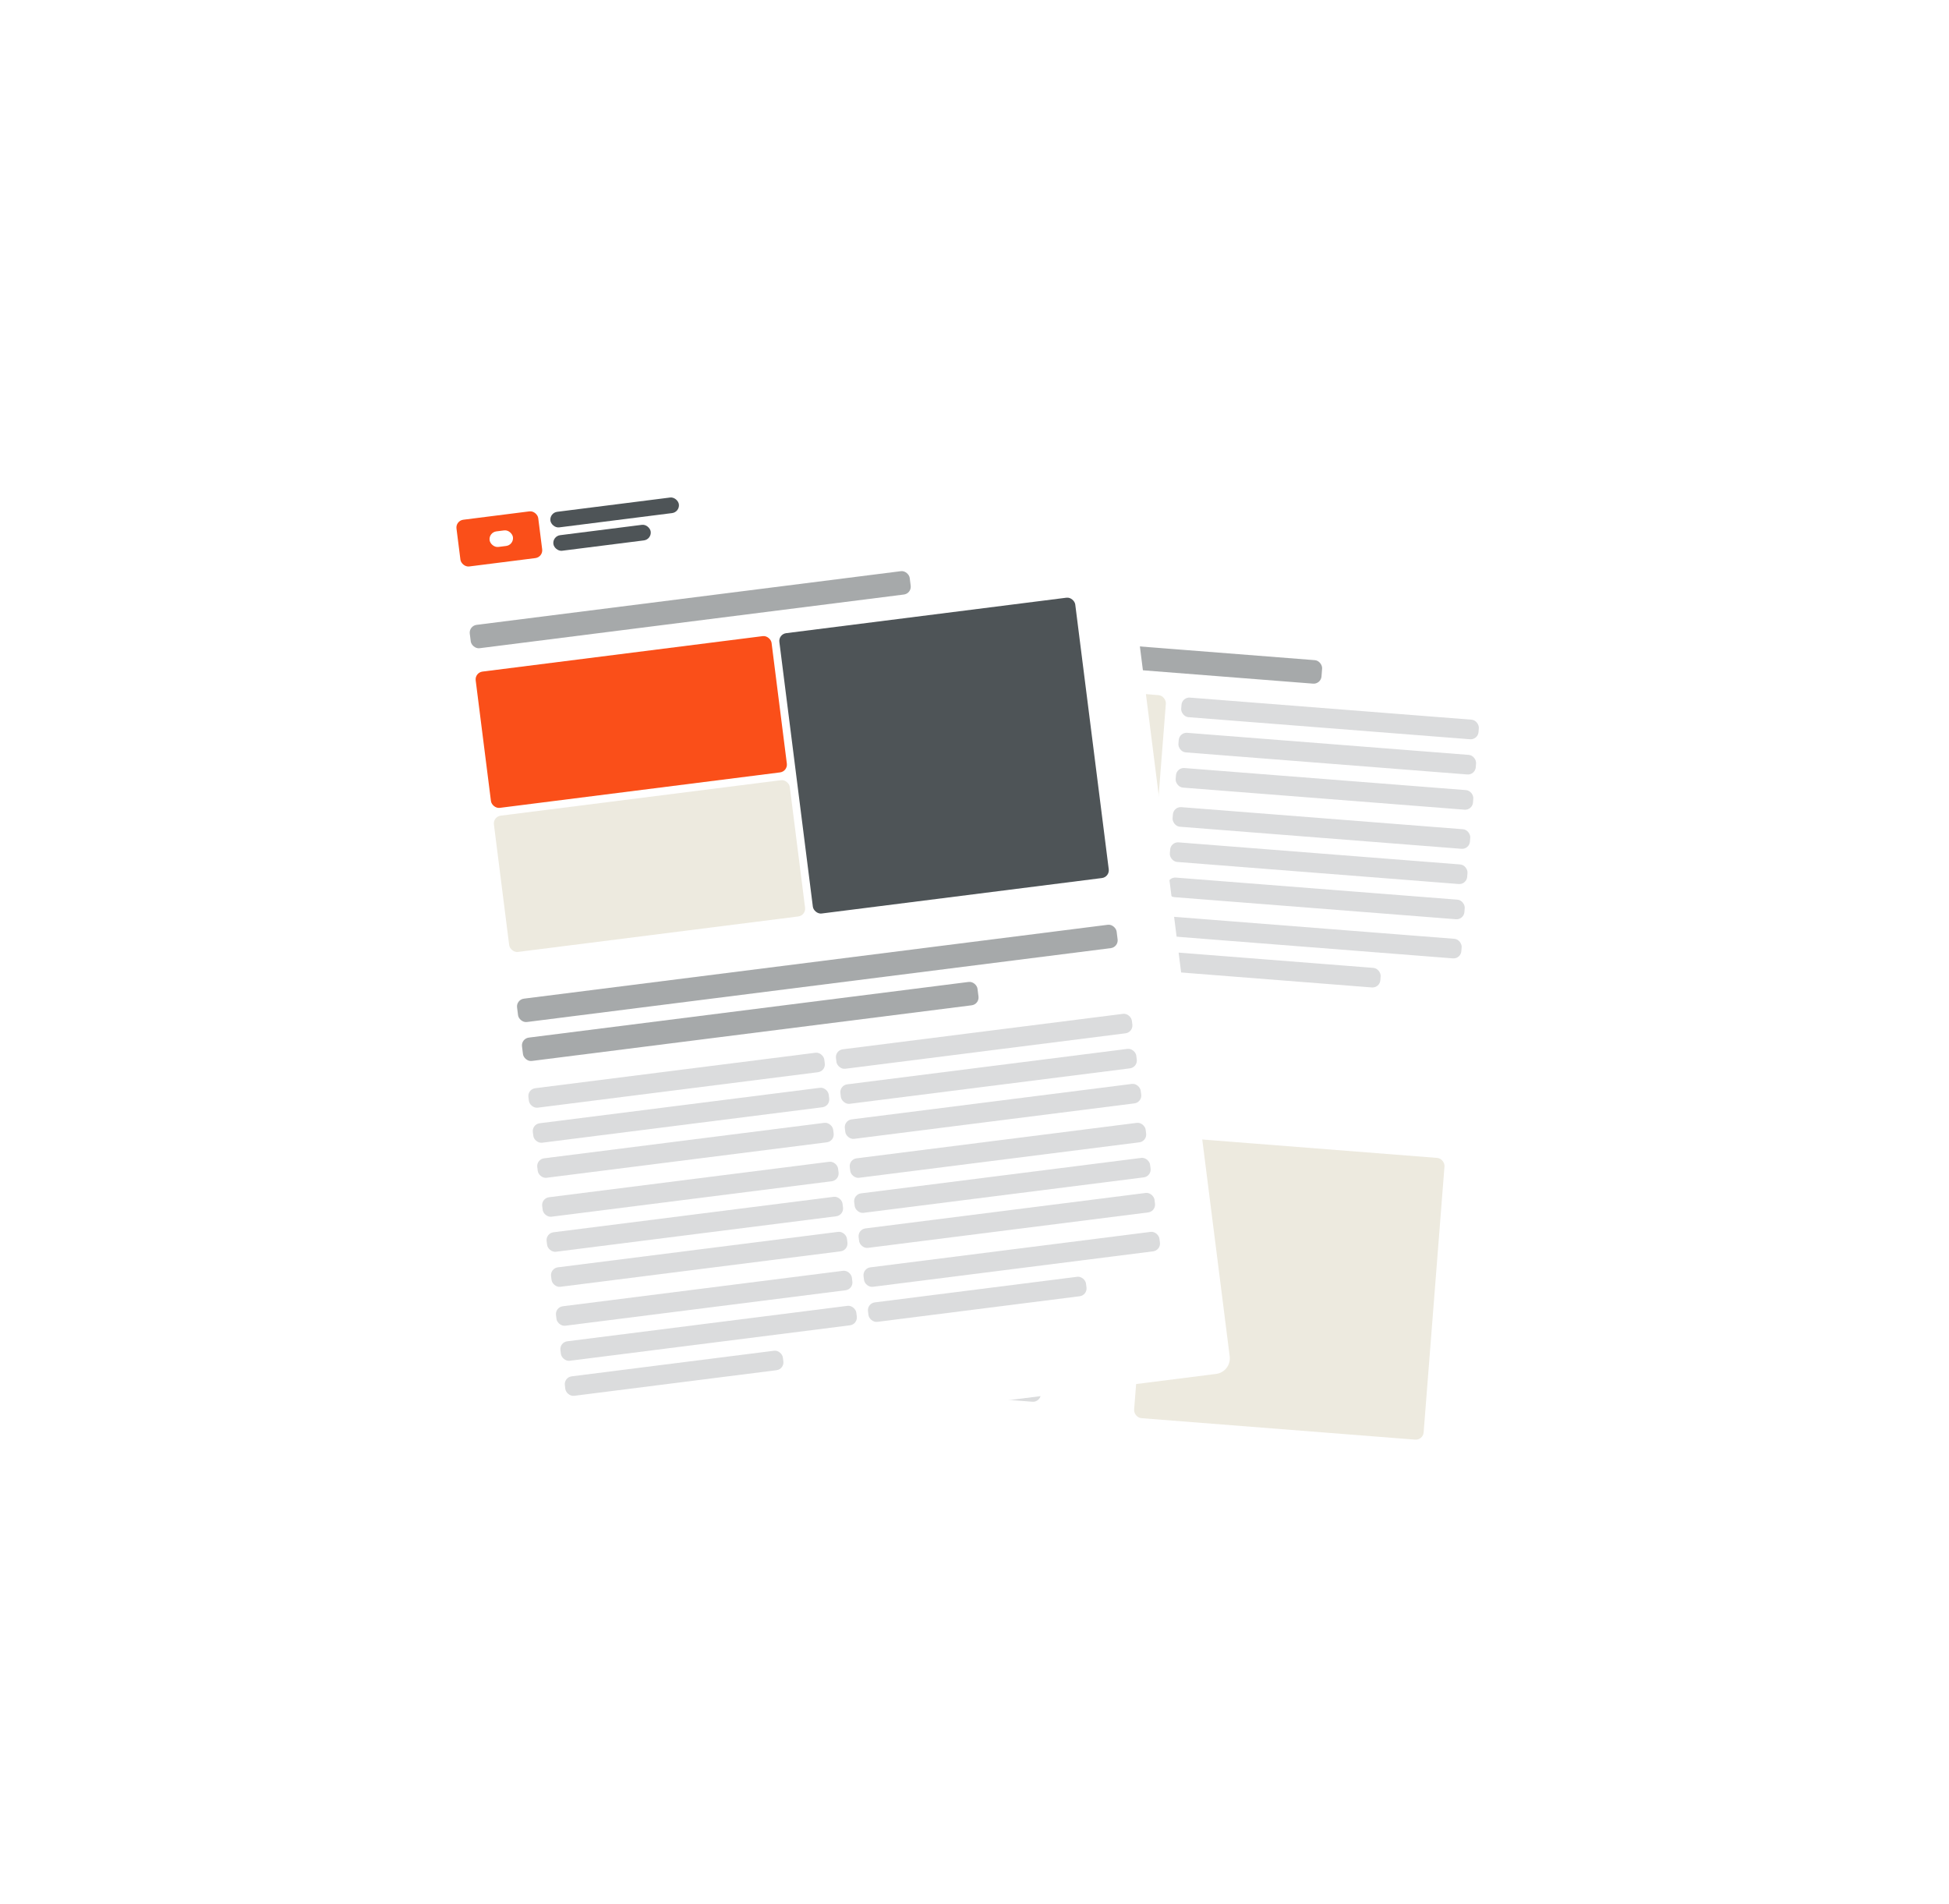 <svg width="301" height="294" viewBox="0 0 301 294" fill="none" xmlns="http://www.w3.org/2000/svg">
<g filter="url(#filter0_d_1160_14986)">
<rect x="129.345" y="73.061" width="110.909" height="152.121" rx="2.424" transform="rotate(4.483 129.345 73.061)" fill="white"/>
<rect x="137.283" y="80.371" width="12.727" height="7.273" rx="1.212" transform="rotate(4.483 137.283 80.371)" fill="#FA4F19"/>
<rect x="151.737" y="82.112" width="20" height="2.424" rx="1.212" transform="rotate(4.483 151.737 82.112)" fill="#4E5457"/>
<rect x="141.927" y="83.167" width="3.636" height="2.424" rx="1.212" transform="rotate(4.483 141.927 83.167)" fill="white"/>
<rect x="151.453" y="85.737" width="15.152" height="2.424" rx="1.212" transform="rotate(4.483 151.453 85.737)" fill="#4E5457"/>
<rect opacity="0.5" x="136.004" y="96.685" width="68.485" height="3.636" rx="1.212" transform="rotate(4.483 136.004 96.685)" fill="#4E5457"/>
<rect x="135.436" y="103.935" width="44.849" height="43.636" rx="1.212" transform="rotate(4.483 135.436 103.935)" fill="#EDEADF"/>
<rect opacity="0.2" x="182.563" y="107.63" width="46.061" height="3.03" rx="1.212" transform="rotate(4.483 182.563 107.63)" fill="#4E5457"/>
<rect opacity="0.2" x="182.137" y="113.067" width="46.061" height="3.03" rx="1.212" transform="rotate(4.483 182.137 113.067)" fill="#4E5457"/>
<rect opacity="0.2" x="181.711" y="118.506" width="46.061" height="3.03" rx="1.212" transform="rotate(4.483 181.711 118.506)" fill="#4E5457"/>
<rect opacity="0.2" x="181.237" y="124.547" width="46.061" height="3.03" rx="1.212" transform="rotate(4.483 181.237 124.547)" fill="#4E5457"/>
<rect opacity="0.2" x="180.811" y="129.985" width="46.061" height="3.03" rx="1.212" transform="rotate(4.483 180.811 129.985)" fill="#4E5457"/>
<rect opacity="0.2" x="180.384" y="135.423" width="46.061" height="3.03" rx="1.212" transform="rotate(4.483 180.384 135.423)" fill="#4E5457"/>
<rect opacity="0.2" x="179.91" y="141.466" width="46.061" height="3.03" rx="1.212" transform="rotate(4.483 179.91 141.466)" fill="#4E5457"/>
<rect opacity="0.2" x="179.484" y="146.903" width="33.939" height="3.03" rx="1.212" transform="rotate(4.483 179.484 146.903)" fill="#4E5457"/>
<rect opacity="0.5" x="130.698" y="164.355" width="33.939" height="3.636" rx="1.212" transform="rotate(4.483 130.698 164.355)" fill="#4E5457"/>
<rect opacity="0.2" x="130.13" y="171.605" width="46.061" height="3.03" rx="1.212" transform="rotate(4.483 130.13 171.605)" fill="#4E5457"/>
<rect opacity="0.2" x="129.703" y="177.044" width="46.061" height="3.03" rx="1.212" transform="rotate(4.483 129.703 177.044)" fill="#4E5457"/>
<rect opacity="0.2" x="129.277" y="182.481" width="46.061" height="3.03" rx="1.212" transform="rotate(4.483 129.277 182.481)" fill="#4E5457"/>
<rect opacity="0.2" x="128.803" y="188.523" width="46.061" height="3.03" rx="1.212" transform="rotate(4.483 128.803 188.523)" fill="#4E5457"/>
<rect opacity="0.2" x="128.377" y="193.961" width="46.061" height="3.03" rx="1.212" transform="rotate(4.483 128.377 193.961)" fill="#4E5457"/>
<rect opacity="0.2" x="127.951" y="199.399" width="46.061" height="3.03" rx="1.212" transform="rotate(4.483 127.951 199.399)" fill="#4E5457"/>
<rect opacity="0.2" x="127.477" y="205.441" width="46.061" height="3.03" rx="1.212" transform="rotate(4.483 127.477 205.441)" fill="#4E5457"/>
<rect opacity="0.2" x="127.051" y="210.879" width="33.939" height="3.03" rx="1.212" transform="rotate(4.483 127.051 210.879)" fill="#4E5457"/>
<rect x="178.467" y="175.396" width="44.849" height="43.636" rx="1.212" transform="rotate(4.483 178.467 175.396)" fill="#EDEADF"/>
</g>
<g filter="url(#filter1_d_1160_14986)">
<rect x="61.091" y="74.861" width="110.909" height="152.121" rx="2.424" transform="rotate(-7.211 61.091 74.861)" fill="white"/>
<rect x="70.346" y="80.41" width="12.727" height="7.273" rx="1.212" transform="rotate(-7.211 70.346 80.41)" fill="#FA4F19"/>
<rect x="73.312" y="103.859" width="46.061" height="21.212" rx="1.212" transform="rotate(-7.211 73.312 103.859)" fill="#FA4F19"/>
<rect x="76.127" y="126.106" width="46.061" height="21.212" rx="1.212" transform="rotate(-7.211 76.127 126.106)" fill="#EDEADF"/>
<rect x="120.211" y="97.926" width="46.061" height="43.636" rx="1.212" transform="rotate(-7.211 120.211 97.926)" fill="#4E5457"/>
<rect x="84.852" y="79.186" width="20" height="2.424" rx="1.212" transform="rotate(-7.211 84.852 79.186)" fill="#4E5457"/>
<rect opacity="0.5" x="79.703" y="154.366" width="93.333" height="3.636" rx="1.212" transform="rotate(-7.211 79.703 154.366)" fill="#4E5457"/>
<rect opacity="0.5" x="72.399" y="96.644" width="68.485" height="3.636" rx="1.212" transform="rotate(-7.211 72.399 96.644)" fill="#4E5457"/>
<rect x="75.46" y="82.207" width="3.636" height="2.424" rx="1.212" transform="rotate(-7.211 75.46 82.207)" fill="white"/>
<rect x="85.309" y="82.794" width="15.152" height="2.424" rx="1.212" transform="rotate(-7.211 85.309 82.794)" fill="#4E5457"/>
<rect opacity="0.5" x="80.464" y="160.379" width="70.909" height="3.636" rx="1.212" transform="rotate(-7.211 80.464 160.379)" fill="#4E5457"/>
<rect opacity="0.2" x="81.453" y="168.195" width="46.061" height="3.03" rx="1.212" transform="rotate(-7.211 81.453 168.195)" fill="#4E5457"/>
<rect opacity="0.2" x="128.953" y="162.186" width="46.061" height="3.03" rx="1.212" transform="rotate(-7.211 128.953 162.186)" fill="#4E5457"/>
<rect opacity="0.2" x="82.137" y="173.606" width="46.061" height="3.03" rx="1.212" transform="rotate(-7.211 82.137 173.606)" fill="#4E5457"/>
<rect opacity="0.2" x="129.637" y="167.597" width="46.061" height="3.03" rx="1.212" transform="rotate(-7.211 129.637 167.597)" fill="#4E5457"/>
<rect opacity="0.2" x="82.822" y="179.019" width="46.061" height="3.03" rx="1.212" transform="rotate(-7.211 82.822 179.019)" fill="#4E5457"/>
<rect opacity="0.2" x="130.322" y="173.008" width="46.061" height="3.03" rx="1.212" transform="rotate(-7.211 130.322 173.008)" fill="#4E5457"/>
<rect opacity="0.2" x="83.583" y="185.031" width="46.061" height="3.03" rx="1.212" transform="rotate(-7.211 83.583 185.031)" fill="#4E5457"/>
<rect opacity="0.2" x="131.083" y="179.021" width="46.061" height="3.03" rx="1.212" transform="rotate(-7.211 131.083 179.021)" fill="#4E5457"/>
<rect opacity="0.2" x="84.268" y="190.442" width="46.061" height="3.03" rx="1.212" transform="rotate(-7.211 84.268 190.442)" fill="#4E5457"/>
<rect opacity="0.2" x="131.768" y="184.433" width="46.061" height="3.03" rx="1.212" transform="rotate(-7.211 131.768 184.433)" fill="#4E5457"/>
<rect opacity="0.2" x="84.952" y="195.854" width="46.061" height="3.03" rx="1.212" transform="rotate(-7.211 84.952 195.854)" fill="#4E5457"/>
<rect opacity="0.2" x="132.452" y="189.844" width="46.061" height="3.03" rx="1.212" transform="rotate(-7.211 132.452 189.844)" fill="#4E5457"/>
<rect opacity="0.2" x="85.713" y="201.866" width="46.061" height="3.03" rx="1.212" transform="rotate(-7.211 85.713 201.866)" fill="#4E5457"/>
<rect opacity="0.2" x="133.213" y="195.856" width="46.061" height="3.03" rx="1.212" transform="rotate(-7.211 133.213 195.856)" fill="#4E5457"/>
<rect opacity="0.2" x="86.398" y="207.277" width="46.061" height="3.03" rx="1.212" transform="rotate(-7.211 86.398 207.277)" fill="#4E5457"/>
<rect opacity="0.2" x="87.082" y="212.688" width="33.939" height="3.03" rx="1.212" transform="rotate(-7.211 87.082 212.688)" fill="#4E5457"/>
<rect opacity="0.2" x="133.898" y="201.268" width="33.939" height="3.03" rx="1.212" transform="rotate(-7.211 133.898 201.268)" fill="#4E5457"/>
</g>
<defs>
<filter id="filter0_d_1160_14986" x="57.03" y="12.637" width="243.309" height="281.174" filterUnits="userSpaceOnUse" color-interpolation-filters="sRGB">
<feFlood flood-opacity="0" result="BackgroundImageFix"/>
<feColorMatrix in="SourceAlpha" type="matrix" values="0 0 0 0 0 0 0 0 0 0 0 0 0 0 0 0 0 0 127 0" result="hardAlpha"/>
<feOffset/>
<feGaussianBlur stdDeviation="30.303"/>
<feComposite in2="hardAlpha" operator="out"/>
<feColorMatrix type="matrix" values="0 0 0 0 0.067 0 0 0 0 0.067 0 0 0 0 0.067 0 0 0 0.2 0"/>
<feBlend mode="normal" in2="BackgroundImageFix" result="effect1_dropShadow_1160_14986"/>
<feBlend mode="normal" in="SourceGraphic" in2="effect1_dropShadow_1160_14986" result="shape"/>
</filter>
<filter id="filter1_d_1160_14986" x="0.77" y="0.619" width="249.77" height="285.482" filterUnits="userSpaceOnUse" color-interpolation-filters="sRGB">
<feFlood flood-opacity="0" result="BackgroundImageFix"/>
<feColorMatrix in="SourceAlpha" type="matrix" values="0 0 0 0 0 0 0 0 0 0 0 0 0 0 0 0 0 0 127 0" result="hardAlpha"/>
<feOffset/>
<feGaussianBlur stdDeviation="30.303"/>
<feComposite in2="hardAlpha" operator="out"/>
<feColorMatrix type="matrix" values="0 0 0 0 0.067 0 0 0 0 0.067 0 0 0 0 0.067 0 0 0 0.2 0"/>
<feBlend mode="normal" in2="BackgroundImageFix" result="effect1_dropShadow_1160_14986"/>
<feBlend mode="normal" in="SourceGraphic" in2="effect1_dropShadow_1160_14986" result="shape"/>
</filter>
</defs>
</svg>
